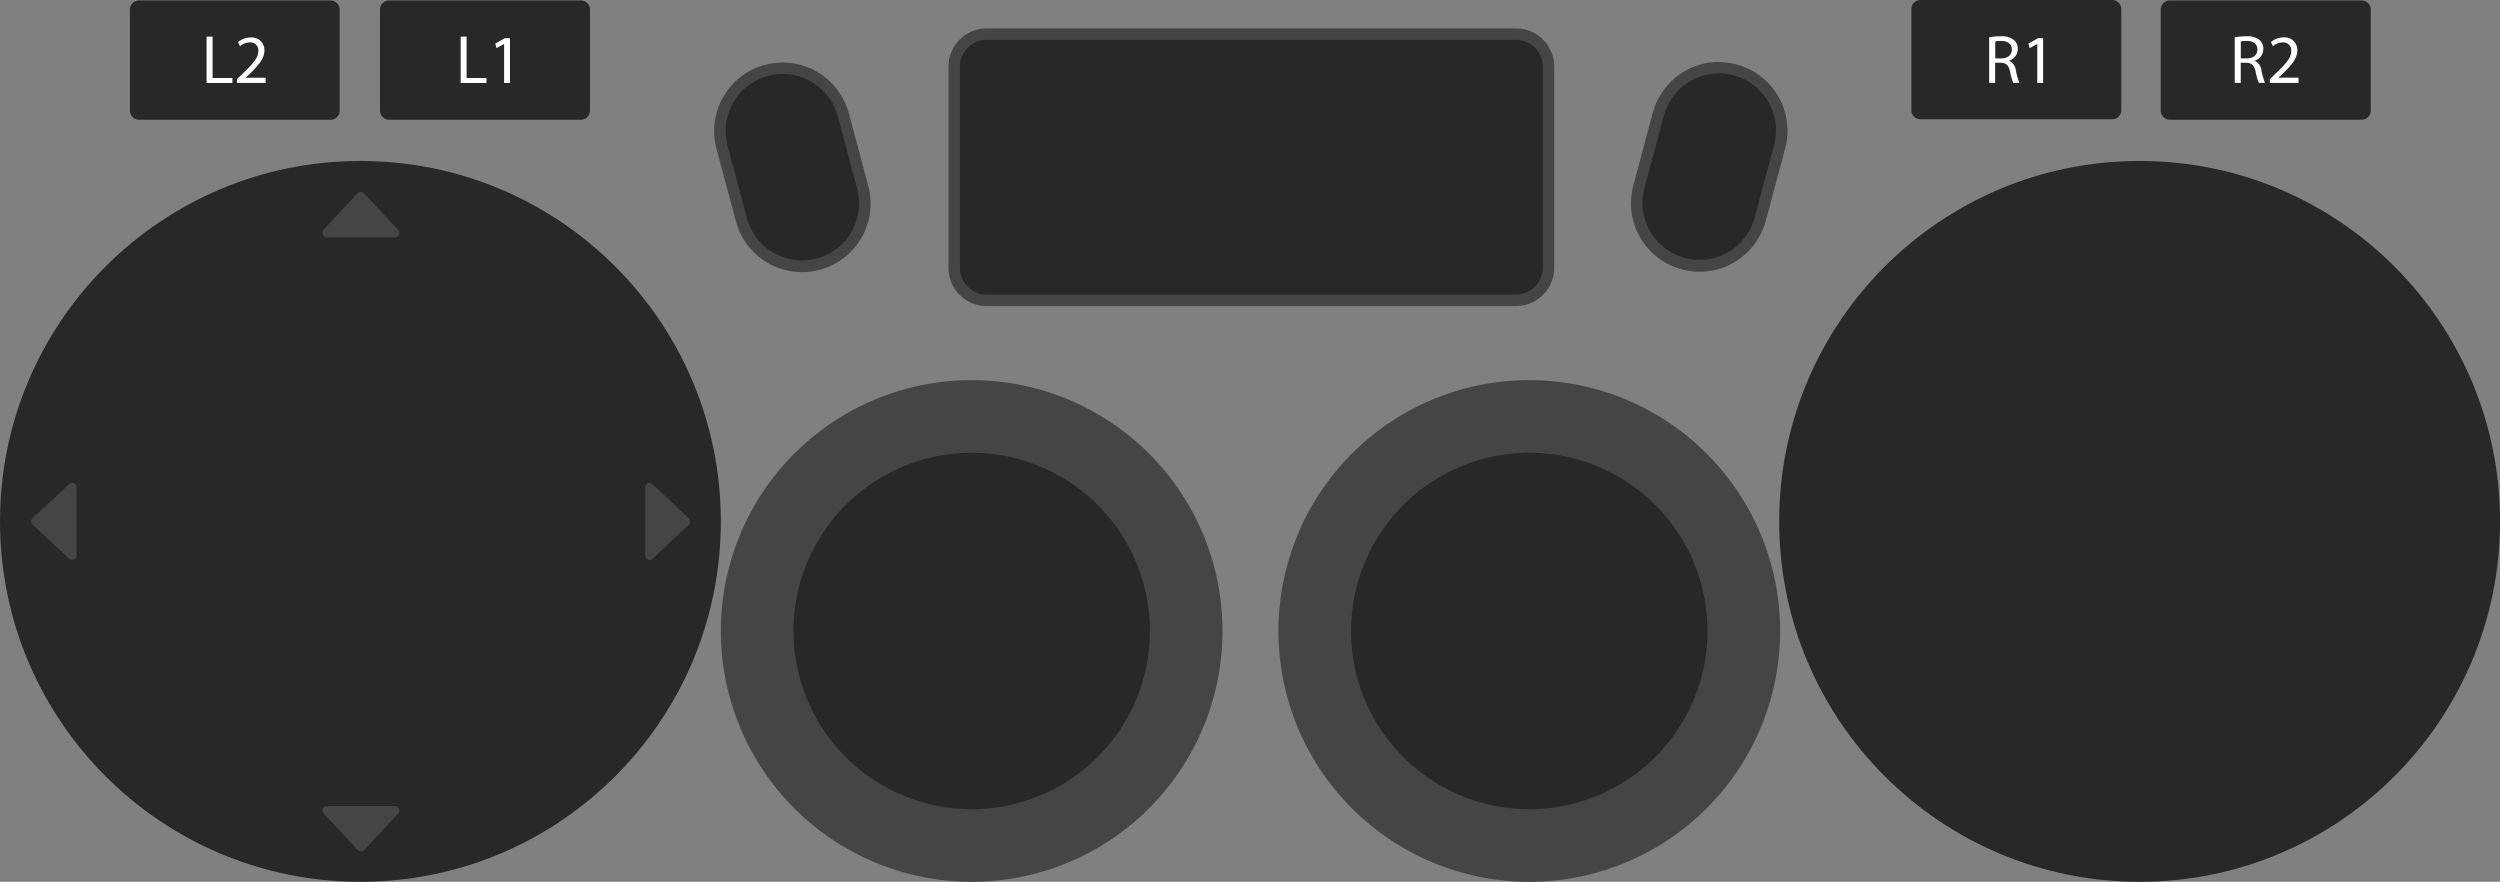 <svg xmlns="http://www.w3.org/2000/svg" viewBox="0 0 654.23 230.76"><rect x="0" y="0" width="654.23" height="230.76" fill="#808080" stroke="none"/><defs><style>.a{fill:#282828;}.b{fill:#454545;}.c{isolation:isolate;}.d{fill:#fff;}.e{fill:none;}</style></defs><circle class="a" cx="94.32" cy="136.44" r="94.32"/><path class="b" d="M180.24,135.62l-9.5-8.93a1.12,1.12,0,0,0-1.9.8v17.86a1.15,1.15,0,0,0,1.9.9l9.5-8.93A1.15,1.15,0,0,0,180.24,135.62Z"/><path class="b" d="M103.35,210.92H85.49a1.13,1.13,0,0,0-.8,1.92l8.93,9.58a1.16,1.16,0,0,0,1.71,0l8.93-9.58A1.19,1.19,0,0,0,103.35,210.92Z"/><path class="b" d="M18.1,126.7l-9.58,8.89a1.15,1.15,0,0,0,0,1.7l9.58,8.89a1.13,1.13,0,0,0,1.92-.8V127.6A1.14,1.14,0,0,0,18.1,126.7Z"/><path class="b" d="M104.19,60.17l-8.93-9.58a1.16,1.16,0,0,0-1.71,0l-8.93,9.58a1.18,1.18,0,0,0,.9,1.92h17.86A1.13,1.13,0,0,0,104.19,60.17Z"/><circle class="a" cx="559.92" cy="136.44" r="94.32"/><g class="c"><path class="a" d="M400.2,221.26a56.14,56.14,0,1,1,56.14-56.14A56.2,56.2,0,0,1,400.2,221.26Z"/><path class="b" d="M400.2,118.48a46.64,46.64,0,1,1-46.64,46.64,46.69,46.69,0,0,1,46.64-46.64m0-19a65.64,65.64,0,1,0,65.64,65.64A65.64,65.64,0,0,0,400.2,99.48Z"/></g><g class="c"><circle class="a" cx="254.28" cy="165.12" r="56.14"/><path class="b" d="M254.28,118.48a46.64,46.64,0,1,1-46.64,46.64,46.69,46.69,0,0,1,46.64-46.64m0-19a65.64,65.64,0,1,0,65.64,65.64,65.64,65.64,0,0,0-65.64-65.64Z"/></g><rect class="a" x="249.71" y="8.93" width="155.51" height="69.66" rx="8.5"/><path class="b" d="M396.72,10.43a7,7,0,0,1,7,7V70.09a7,7,0,0,1-7,7H258.21a7,7,0,0,1-7-7V17.43a7,7,0,0,1,7-7H396.72m0-3H258.21a10,10,0,0,0-10,10V70.09a10,10,0,0,0,10,10H396.72a10,10,0,0,0,10-10V17.43a10,10,0,0,0-10-10Z"/><path class="a" d="M444.77,69.5a16.61,16.61,0,0,1-4.26-.56,16.44,16.44,0,0,1-11.62-20.11L434,29.88A16.44,16.44,0,0,1,449.82,17.7,16.43,16.43,0,0,1,465.7,38.38l-5.08,18.95A16.43,16.43,0,0,1,444.77,69.5Z"/><path class="b" d="M449.82,16.2v3a15,15,0,0,1,3.88.52A14.92,14.92,0,0,1,464.25,38l-5.08,18.95a14.92,14.92,0,1,1-28.83-7.73l5.08-18.94a14.93,14.93,0,0,1,14.4-11.07v-3m0,0a18,18,0,0,0-17.3,13.29l-5.08,19a17.93,17.93,0,0,0,12.68,22h0a18.17,18.17,0,0,0,4.65.61,17.94,17.94,0,0,0,17.3-13.28l5.08-18.95a17.93,17.93,0,0,0-12.68-22h0a17.75,17.75,0,0,0-4.65-.62Z"/><path class="a" d="M209.89,69.66A16.45,16.45,0,0,1,194,57.48L189,38.54a16.42,16.42,0,0,1,11.61-20.12,16.67,16.67,0,0,1,4.26-.56A16.42,16.42,0,0,1,220.68,30L225.76,49a16.46,16.46,0,0,1-15.87,20.68Z"/><path class="b" d="M204.83,19.36h0a15,15,0,0,1,14.41,11.06l5.07,18.95a14.92,14.92,0,1,1-28.83,7.72l-5.07-18.94a14.93,14.93,0,0,1,14.42-18.79m0-3a18.28,18.28,0,0,0-4.65.61h0a17.92,17.92,0,0,0-12.67,22l5.08,18.95a17.88,17.88,0,0,0,21.95,12.67h0a17.92,17.92,0,0,0,12.67-22l-5.08-18.94a17.92,17.92,0,0,0-17.3-13.29Z"/><path class="a" d="M618,.12H567.84a2.39,2.39,0,0,0-2.4,2.4V28.93a2.39,2.39,0,0,0,2.4,2.4H618a2.39,2.39,0,0,0,2.4-2.4V2.52A2.39,2.39,0,0,0,618,.12Z"/><path class="a" d="M552.72,0H502.59a2.39,2.39,0,0,0-2.4,2.4V28.81a2.39,2.39,0,0,0,2.4,2.4h50.13a2.39,2.39,0,0,0,2.4-2.4V2.4A2.39,2.39,0,0,0,552.72,0Z"/><path class="a" d="M152,.12H101.84a2.39,2.39,0,0,0-2.4,2.4V28.93a2.39,2.39,0,0,0,2.4,2.4H152a2.39,2.39,0,0,0,2.4-2.4V2.52A2.39,2.39,0,0,0,152,.12Z"/><path class="a" d="M86.49.12H36.36A2.39,2.39,0,0,0,34,2.52V28.93a2.39,2.39,0,0,0,2.4,2.4H86.49a2.39,2.39,0,0,0,2.4-2.4V2.52A2.39,2.39,0,0,0,86.49.12Z"/><path class="d" d="M584.83,9.75a16.53,16.53,0,0,1,3-.25,5,5,0,0,1,3.51,1,3,3,0,0,1,.95,2.3,3.19,3.19,0,0,1-2.29,3.1v0a3,3,0,0,1,1.78,2.45,18.93,18.93,0,0,0,.94,3.33h-1.62a15.42,15.42,0,0,1-.81-2.9c-.36-1.67-1-2.3-2.43-2.36h-1.48v5.26h-1.57v-12Zm1.57,5.53H588c1.67,0,2.74-.92,2.74-2.3,0-1.57-1.13-2.25-2.79-2.27a6.6,6.6,0,0,0-1.55.14Z"/><path class="d" d="M594,21.72v-1l1.24-1.21c3-2.84,4.34-4.36,4.36-6.12a2.09,2.09,0,0,0-2.32-2.29,4,4,0,0,0-2.48,1l-.5-1.12a5.15,5.15,0,0,1,3.31-1.19,3.29,3.29,0,0,1,3.58,3.4c0,2.16-1.57,3.91-4,6.28l-.94.86v0h5.26V21.7H594Z"/><path class="d" d="M520.57,9.75a16.53,16.53,0,0,1,3-.25,5,5,0,0,1,3.51,1,3,3,0,0,1,.95,2.3,3.19,3.19,0,0,1-2.29,3.1v0a3,3,0,0,1,1.78,2.45,18.93,18.93,0,0,0,.94,3.33h-1.62a15.42,15.42,0,0,1-.81-2.9c-.36-1.67-1-2.3-2.43-2.36h-1.48v5.26h-1.57v-12Zm1.57,5.53h1.6c1.67,0,2.74-.92,2.74-2.3,0-1.57-1.13-2.25-2.79-2.27a6.6,6.6,0,0,0-1.55.14Z"/><path class="d" d="M533.13,11.5h0l-2,1.1-.3-1.21L533.32,10h1.35v11.7h-1.53V11.5Z"/><path class="d" d="M120.54,9.59h1.57V20.41h5.19v1.31h-6.75V9.59Z"/><path class="d" d="M131.92,11.5h0l-2,1.1-.31-1.21L132.1,10h1.35v11.7h-1.53V11.5Z"/><path class="d" d="M54.06,9.59h1.57V20.41h5.19v1.31H54.06Z"/><path class="d" d="M62,21.72v-1l1.24-1.21c3-2.84,4.34-4.36,4.36-6.12a2.09,2.09,0,0,0-2.32-2.29,4,4,0,0,0-2.48,1L62.3,11a5.15,5.15,0,0,1,3.31-1.19,3.29,3.29,0,0,1,3.58,3.4c0,2.16-1.57,3.91-4,6.28l-.94.86v0h5.26V21.7H62Z"/><rect class="e" x="207.76" y="118.68" width="238.79" height="92.87"/></svg>